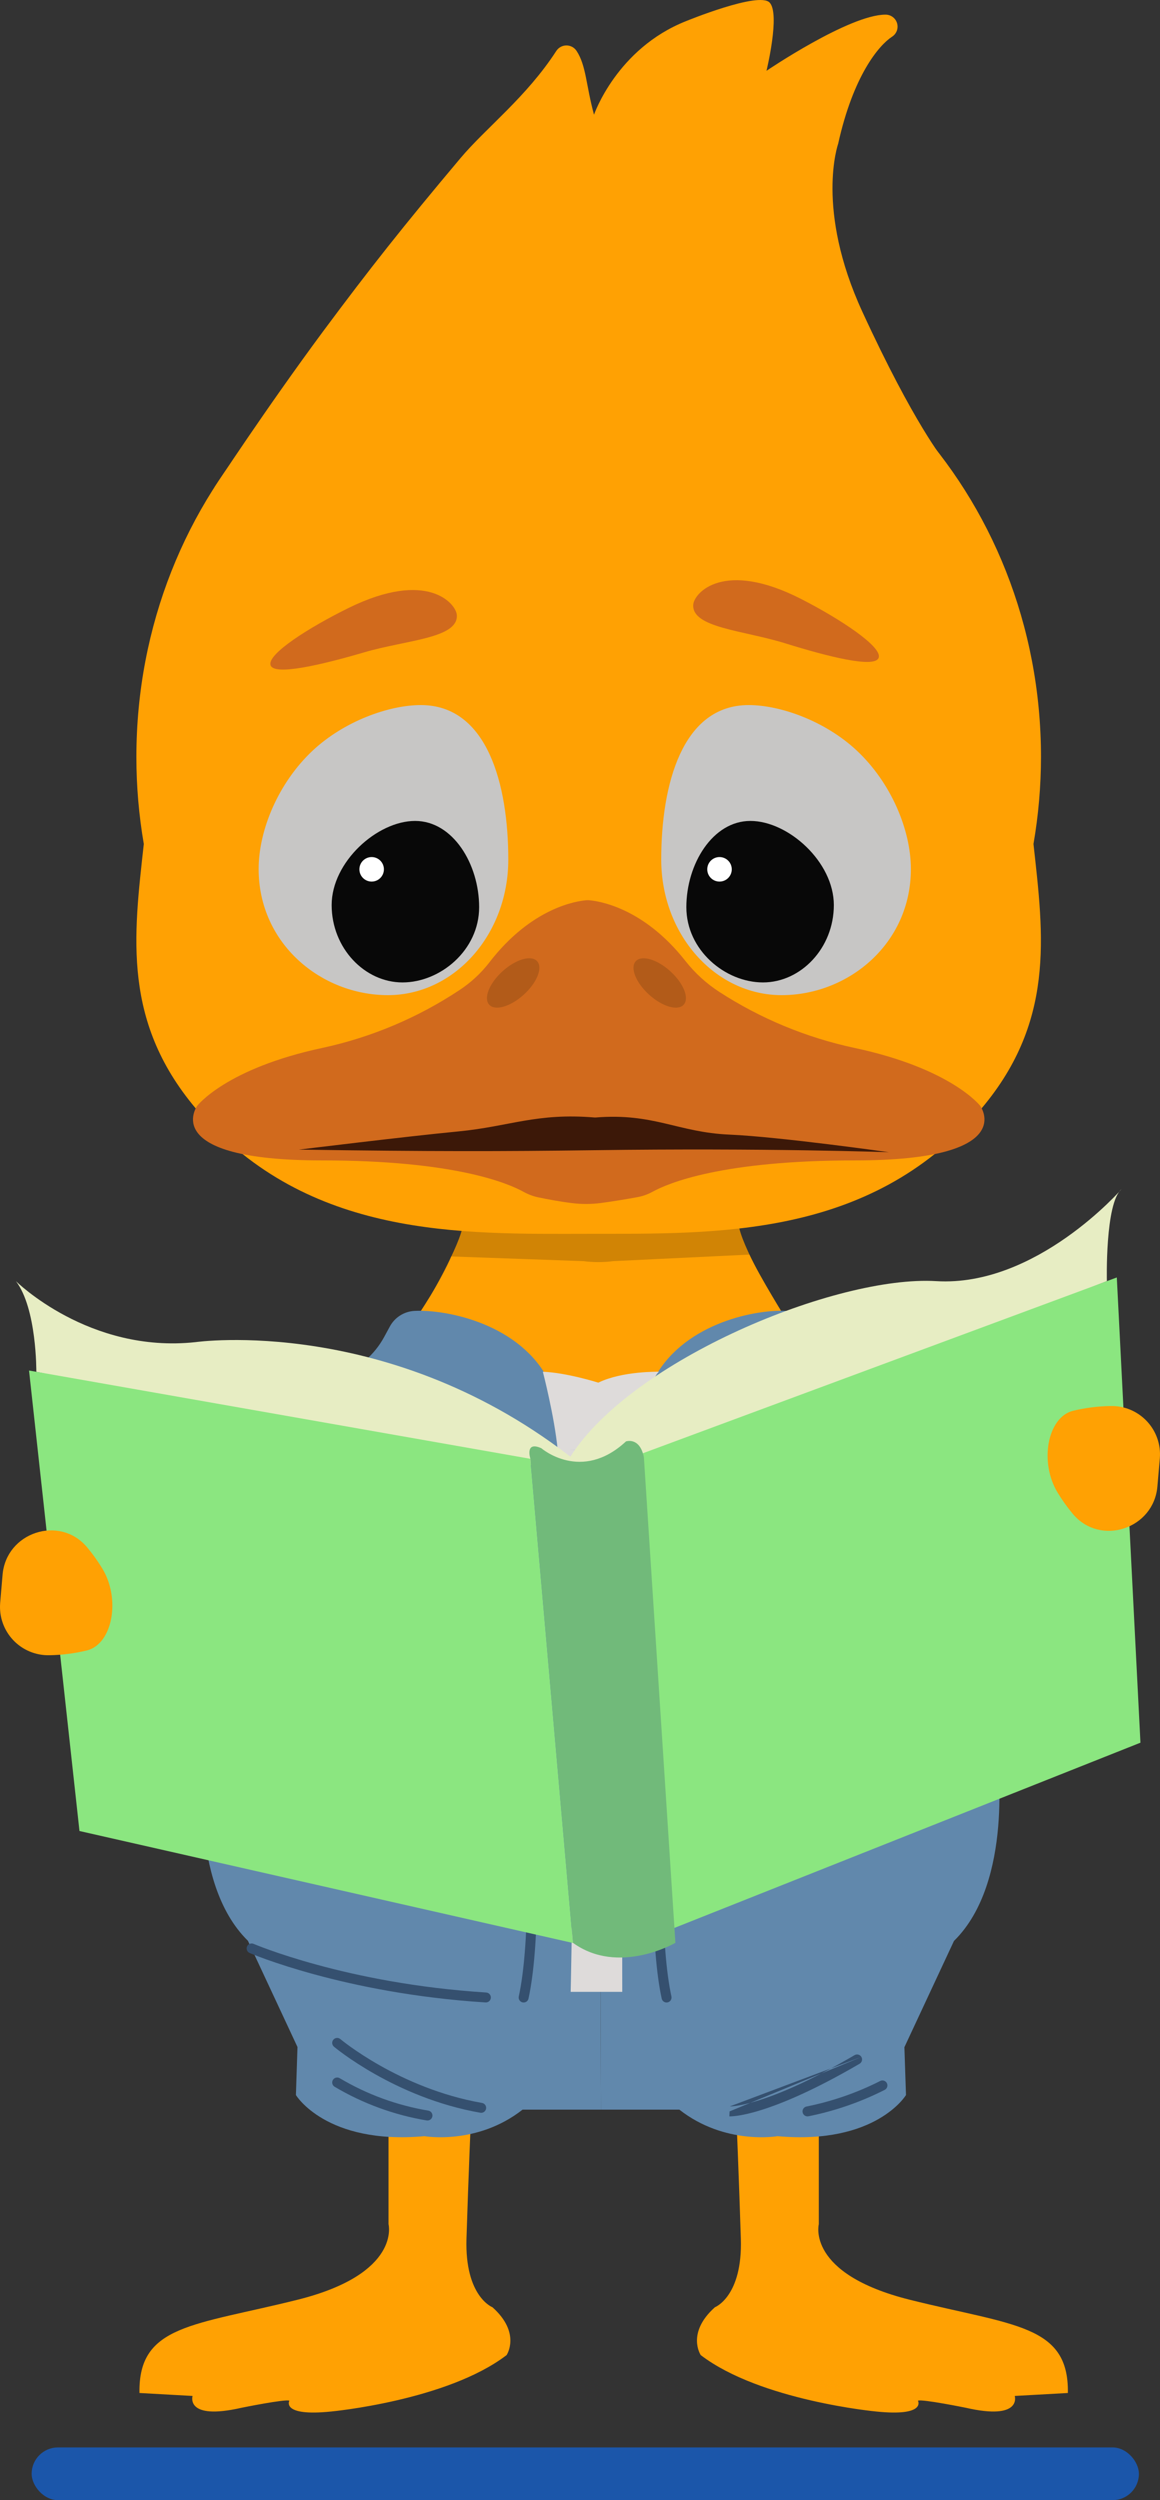 <svg width="110" height="237" viewBox="0 0 110 237" fill="none" xmlns="http://www.w3.org/2000/svg">
<rect x="0" y="0" width="110" height="237" fill="#333333" stroke="none"/>
<path d="M36.843 201.547V210.836C36.843 210.836 38.073 215.536 28.222 218C18.371 220.464 13.113 220.348 13.225 226.84L18.261 227.12C18.261 227.12 17.533 229.471 22.907 228.24C22.907 228.24 27.048 227.399 27.44 227.569C27.44 227.569 26.617 229.085 31.394 228.597C31.394 228.597 42.392 227.569 48.04 223.247C48.04 223.247 49.44 221.166 46.7 218.713C46.7 218.713 44.069 217.706 44.235 212.221C44.402 206.737 44.684 200.135 44.684 200.135L36.843 201.547Z" fill="#FFA103"/>
<path d="M77.646 201.547V210.836C77.646 210.836 76.415 215.536 86.266 218C96.118 220.464 101.373 220.348 101.263 226.84L96.225 227.12C96.225 227.12 96.953 229.471 91.582 228.24C91.582 228.24 87.441 227.399 87.048 227.569C87.048 227.569 87.869 229.085 83.095 228.597C83.095 228.597 72.096 227.569 66.448 223.247C66.448 223.247 65.051 221.166 67.792 218.713C67.792 218.713 70.423 217.706 70.253 212.221C70.084 206.737 69.807 200.135 69.807 200.135L77.646 201.547Z" fill="#FFA103"/>
<path d="M56.987 199.979H49.556C45.228 203.374 40.249 202.497 40.249 202.497C30.903 203.335 28.061 198.597 28.061 198.597L28.21 194.046L23.51 183.975C17.803 178.378 19.405 166.514 19.405 166.514L32.463 130.811L56.723 131.066" fill="#6188AC"/>
<path d="M56.987 199.979H64.419C68.747 203.374 73.726 202.497 73.726 202.497C83.072 203.335 85.913 198.597 85.913 198.597L85.762 194.061L90.462 183.99C96.169 178.392 94.567 166.529 94.567 166.529L103.11 163.396C98.633 146.494 81.508 130.825 81.508 130.825L56.747 131.081" fill="#6188AC"/>
<path fill-rule="evenodd" clip-rule="evenodd" d="M47.103 136.178C47.353 136.251 47.498 136.513 47.425 136.763C47.425 136.763 47.425 136.763 47.425 136.763L46.972 136.632C47.425 136.763 47.425 136.763 47.425 136.763M47.285 141.085H49.647C49.868 141.085 50.06 141.24 50.108 141.456C50.156 141.672 50.046 141.893 49.845 141.986C49.845 141.986 49.845 141.986 49.845 141.986L49.647 141.557V142.03H47.869H46.972C46.79 142.03 46.625 141.926 46.546 141.763C46.04 140.712 46.054 139.367 46.168 138.349C46.226 137.829 46.313 137.369 46.385 137.04C46.421 136.875 46.454 136.742 46.478 136.65C46.49 136.603 46.5 136.567 46.507 136.542L46.515 136.512L46.517 136.504L46.518 136.502L46.518 136.501C46.518 136.501 46.518 136.5 46.968 136.631L46.518 136.5C46.591 136.25 46.853 136.106 47.103 136.178M47.262 145.555C46.947 145.135 46.698 144.67 46.526 144.174L46.522 144.164C46.358 143.656 46.621 143.195 46.882 142.882C47.147 142.565 47.514 142.273 47.869 142.03M47.262 145.555C47.711 146.189 47.988 146.928 48.065 147.701L48.066 147.704C48.41 150.935 49.213 158.939 49.669 167.338C50.125 175.76 50.227 184.503 49.194 189.253C49.139 189.508 49.301 189.759 49.556 189.815C49.81 189.87 50.062 189.708 50.117 189.454C51.181 184.558 51.067 175.686 50.611 167.287C50.155 158.866 49.35 150.844 49.005 147.606C48.911 146.668 48.574 145.771 48.028 145.003C48.026 144.999 48.023 144.995 48.02 144.992C47.764 144.651 47.561 144.273 47.42 143.871C47.412 143.842 47.405 143.729 47.606 143.488C47.799 143.257 48.102 143.012 48.445 142.78C48.782 142.551 49.133 142.352 49.402 142.209C49.536 142.138 49.648 142.082 49.726 142.043C49.765 142.024 49.796 142.009 49.816 142L49.839 141.989L49.844 141.986L49.845 141.986" fill="#35506F"/>
<path fill-rule="evenodd" clip-rule="evenodd" d="M65.767 136.178C66.018 136.106 66.28 136.25 66.352 136.5L65.899 136.632C66.352 136.5 66.352 136.5 66.352 136.5L66.352 136.501L66.353 136.504L66.356 136.512L66.364 136.542C66.371 136.567 66.381 136.603 66.392 136.65C66.416 136.742 66.449 136.875 66.485 137.04C66.558 137.369 66.644 137.829 66.702 138.349C66.816 139.367 66.831 140.712 66.324 141.763C66.245 141.926 66.08 142.03 65.899 142.03H65.002C65.358 142.273 65.725 142.565 65.99 142.882C66.251 143.195 66.514 143.657 66.348 144.165L66.344 144.176C66.169 144.671 65.92 145.136 65.605 145.555C65.155 146.188 64.878 146.927 64.802 147.7L64.802 147.704C64.457 150.935 63.654 158.939 63.199 167.338C62.742 175.76 62.639 184.503 63.67 189.253C63.725 189.508 63.564 189.76 63.309 189.815C63.054 189.87 62.803 189.708 62.747 189.454C61.685 184.558 61.8 175.686 62.256 167.287C62.712 158.866 63.517 150.845 63.863 147.606C63.955 146.668 64.292 145.77 64.84 145.002C64.842 144.999 64.844 144.995 64.847 144.992C65.104 144.651 65.308 144.272 65.451 143.869C65.459 143.841 65.466 143.728 65.265 143.488C65.073 143.257 64.77 143.012 64.427 142.78C64.09 142.551 63.738 142.352 63.469 142.209C63.335 142.138 63.223 142.082 63.145 142.043C63.105 142.024 63.075 142.009 63.055 142L63.032 141.989L63.026 141.986L63.026 141.986C63.025 141.986 63.026 141.986 63.026 141.986C62.824 141.893 62.715 141.673 62.762 141.456C62.81 141.24 63.002 141.085 63.224 141.085H65.585C65.861 140.316 65.862 139.331 65.764 138.454C65.711 137.974 65.63 137.548 65.563 137.243C65.53 137.09 65.5 136.968 65.478 136.886C65.468 136.844 65.459 136.813 65.453 136.792L65.447 136.769L65.446 136.764L65.445 136.763C65.373 136.513 65.517 136.251 65.767 136.178Z" fill="#35506F"/>
<path d="M52.888 137.458C52.888 137.458 52.98 137.368 53.818 150.537C54.71 164.686 54.115 188.815 54.115 188.815H59.008C59.008 188.815 58.895 141.774 59.793 137.389L52.888 137.458Z" fill="#DEDBDA"/>
<path fill-rule="evenodd" clip-rule="evenodd" d="M84.245 143.279C84.406 143.073 84.703 143.037 84.908 143.198C86.107 144.137 87.359 146.093 88.552 148.403C89.757 150.738 90.94 153.514 91.981 156.172C93.023 158.832 93.925 161.382 94.566 163.266C94.887 164.208 95.143 164.985 95.319 165.526C95.406 165.796 95.474 166.008 95.52 166.152C95.543 166.224 95.561 166.28 95.572 166.317L95.59 166.374C95.59 166.374 95.59 166.374 95.14 166.515C94.689 166.656 94.689 166.656 94.689 166.656L94.672 166.601C94.66 166.565 94.643 166.51 94.621 166.439C94.575 166.296 94.508 166.086 94.421 165.817C94.246 165.28 93.992 164.508 93.672 163.57C93.034 161.695 92.137 159.159 91.102 156.517C90.066 153.872 88.896 151.13 87.713 148.836C86.516 146.519 85.344 144.739 84.326 143.942C84.121 143.781 84.084 143.484 84.245 143.279ZM95.281 166.966C95.032 167.043 94.767 166.905 94.689 166.656L95.14 166.515L95.59 166.374C95.668 166.623 95.529 166.888 95.281 166.966Z" fill="#35506F"/>
<path d="M56.434 142.086C57.377 142.086 58.141 141.322 58.141 140.38C58.141 139.438 57.377 138.674 56.434 138.674C55.492 138.674 54.728 139.438 54.728 140.38C54.728 141.322 55.492 142.086 56.434 142.086Z" fill="#528B7F"/>
<path d="M56.205 151.087C57.148 151.087 57.911 150.323 57.911 149.381C57.911 148.439 57.148 147.675 56.205 147.675C55.263 147.675 54.499 148.439 54.499 149.381C54.499 150.323 55.263 151.087 56.205 151.087Z" fill="#528B7F"/>
<path d="M56.205 161.329C57.148 161.329 57.911 160.565 57.911 159.622C57.911 158.68 57.148 157.916 56.205 157.916C55.263 157.916 54.499 158.68 54.499 159.622C54.499 160.565 55.263 161.329 56.205 161.329Z" fill="#528B7F"/>
<path d="M56.205 171.568C57.148 171.568 57.911 170.804 57.911 169.862C57.911 168.919 57.148 168.155 56.205 168.155C55.263 168.155 54.499 168.919 54.499 169.862C54.499 170.804 55.263 171.568 56.205 171.568Z" fill="#528B7F"/>
<path d="M56.205 181.809C57.148 181.809 57.911 181.045 57.911 180.102C57.911 179.16 57.148 178.396 56.205 178.396C55.263 178.396 54.499 179.16 54.499 180.102C54.499 181.045 55.263 181.809 56.205 181.809Z" fill="#528B7F"/>
<path fill-rule="evenodd" clip-rule="evenodd" d="M24.047 184.265C24.047 184.265 24.047 184.265 24.047 184.265L24.048 184.266L24.052 184.267L24.07 184.275C24.086 184.282 24.11 184.292 24.143 184.305C24.209 184.333 24.308 184.373 24.44 184.425C24.703 184.529 25.096 184.679 25.609 184.862C26.637 185.229 28.148 185.727 30.076 186.252C33.933 187.303 39.455 188.458 46.104 188.877C46.364 188.893 46.562 189.117 46.546 189.377C46.529 189.638 46.305 189.835 46.045 189.819C39.32 189.396 33.735 188.227 29.828 187.163C27.875 186.631 26.34 186.125 25.292 185.752C24.768 185.565 24.366 185.411 24.093 185.303C23.957 185.249 23.853 185.207 23.783 185.178C23.747 185.164 23.721 185.152 23.703 185.145L23.682 185.136L23.676 185.133L23.674 185.132C23.674 185.132 23.674 185.132 23.86 184.699L23.674 185.132C23.434 185.029 23.324 184.751 23.427 184.512C23.53 184.273 23.808 184.162 24.047 184.265Z" fill="#35506F"/>
<path d="M32.28 193.295L32.29 193.304C32.3 193.312 32.315 193.324 32.336 193.341C32.377 193.374 32.439 193.424 32.522 193.489C32.687 193.618 32.934 193.805 33.255 194.035C33.898 194.494 34.84 195.123 36.03 195.796C38.412 197.142 41.775 198.657 45.71 199.345C45.967 199.39 46.139 199.634 46.094 199.891C46.049 200.148 45.804 200.32 45.548 200.275C41.475 199.563 38.01 197.999 35.566 196.618C34.343 195.926 33.372 195.279 32.706 194.803C32.373 194.565 32.116 194.37 31.941 194.233C31.853 194.165 31.786 194.111 31.741 194.074C31.718 194.055 31.701 194.041 31.689 194.031L31.675 194.02L31.671 194.016L31.669 194.015C31.47 193.847 31.444 193.549 31.612 193.35C31.78 193.15 32.078 193.125 32.277 193.293L32.28 193.295Z" fill="#35506F"/>
<path fill-rule="evenodd" clip-rule="evenodd" d="M81.683 194.985C81.814 195.211 81.738 195.5 81.513 195.631C77.124 198.191 74.068 199.438 72.095 200.045C71.109 200.349 70.391 200.493 69.913 200.56C69.674 200.594 69.494 200.609 69.37 200.615C69.308 200.618 69.26 200.618 69.226 200.619C69.208 200.619 69.194 200.618 69.184 200.618L69.17 200.618L69.165 200.617L69.164 200.617L69.163 200.617C69.162 200.617 69.162 200.617 69.186 200.146M69.207 199.674C69.21 199.674 69.216 199.674 69.225 199.674C69.244 199.674 69.277 199.674 69.324 199.672C69.418 199.667 69.569 199.655 69.781 199.625C70.205 199.565 70.873 199.433 71.818 199.143C73.707 198.561 76.696 197.347 81.037 194.815C81.263 194.684 81.552 194.76 81.683 194.985" fill="#35506F"/>
<path fill-rule="evenodd" clip-rule="evenodd" d="M84.101 197.472C84.219 197.705 84.126 197.989 83.893 198.107C81.608 199.264 79.177 200.106 76.665 200.61C76.41 200.661 76.161 200.495 76.11 200.24C76.058 199.984 76.224 199.735 76.48 199.684C78.907 199.197 81.258 198.383 83.467 197.264C83.699 197.147 83.983 197.24 84.101 197.472Z" fill="#35506F"/>
<path fill-rule="evenodd" clip-rule="evenodd" d="M31.567 197.165C31.7 196.941 31.99 196.867 32.214 197C34.8 198.536 37.648 199.578 40.615 200.073C40.872 200.116 41.046 200.359 41.003 200.617C40.96 200.874 40.717 201.047 40.459 201.005C37.378 200.49 34.418 199.407 31.732 197.812C31.508 197.679 31.434 197.389 31.567 197.165Z" fill="#35506F"/>
<path fill-rule="evenodd" clip-rule="evenodd" d="M82.735 143.099C82.947 143.084 83.143 143.213 83.214 143.414L85.452 149.796C85.535 150.031 85.419 150.291 85.189 150.387C84.333 150.746 82.905 150.98 81.307 151.139C79.689 151.3 77.834 151.39 76.085 151.438C74.334 151.487 72.683 151.494 71.469 151.489C70.862 151.487 70.365 151.481 70.019 151.476C69.845 151.474 69.71 151.472 69.618 151.47L69.513 151.468L69.477 151.467L69.477 151.467C69.477 151.467 69.476 151.467 69.487 150.995L69.477 151.467C69.22 151.462 69.015 151.252 69.015 150.995V144.503C69.015 144.255 69.206 144.05 69.454 144.032L82.735 143.099ZM69.959 150.531C69.982 150.532 70.007 150.532 70.032 150.532C70.375 150.537 70.87 150.542 71.473 150.545C72.68 150.55 74.321 150.542 76.059 150.494C77.798 150.446 79.627 150.357 81.213 150.199C82.541 150.067 83.657 149.89 84.405 149.664L82.442 144.066L69.959 144.943V150.531Z" fill="#35506F"/>
<path d="M73.963 124.256C73.963 124.256 70.654 118.792 70.098 116.405H43.848C43.289 118.783 40.025 124.256 40.025 124.256L42.314 127.876L56.749 131.782V131.851L56.876 131.815L57.001 131.851V131.782L71.653 127.876L73.963 124.256Z" fill="#D18405"/>
<path d="M74.54 125.031C74.54 125.031 72.114 121.14 71.056 118.928L58.149 119.549C57.213 119.67 56.265 119.67 55.328 119.549L42.793 119.104C42.002 121.184 39.481 124.918 39.481 124.918L42.302 128.289L56.737 131.797V131.859L56.865 131.826L56.99 131.859V131.797L71.642 128.289L74.54 125.031Z" fill="#FFA103"/>
<path d="M32.478 130.811L34.634 128.962C35.366 128.333 35.976 127.575 36.435 126.727L36.964 125.752C37.193 125.325 37.528 124.964 37.937 124.703C38.345 124.443 38.814 124.292 39.298 124.265C42.324 124.108 49.428 125.484 52.127 131.04C52.127 131.043 42.047 134.586 32.478 130.811Z" fill="#6188AC"/>
<path d="M81.502 130.81L79.183 128.819C78.558 128.282 78.036 127.635 77.644 126.91L77.049 125.834C76.801 125.376 76.439 124.991 75.998 124.714C75.556 124.438 75.051 124.281 74.531 124.259C71.449 124.119 64.522 125.543 61.862 131.012C61.874 131.012 71.93 134.585 81.502 130.81Z" fill="#6188AC"/>
<path d="M59.787 137.399C59.787 137.399 61.654 130.488 62.501 130.033C62.501 130.033 59.035 129.947 56.737 131.067C56.737 131.067 53.711 130.113 51.478 130.033C51.478 130.033 52.578 134.257 52.888 137.464" fill="#DEDBDA"/>
<path d="M20.34 46.188C20.34 46.188 25.239 38.7 30.637 31.414C35.096 25.416 38.209 21.48 43.657 15.003C46.074 12.125 49.92 9.209 52.756 4.824C52.861 4.666 53.003 4.535 53.17 4.445C53.338 4.355 53.525 4.308 53.715 4.308C53.905 4.308 54.092 4.355 54.26 4.445C54.427 4.535 54.569 4.666 54.674 4.824C55.595 6.225 55.565 8.076 56.329 10.874C56.329 10.874 58.472 4.61 65.057 2.003C65.057 2.003 71.962 -0.832 72.982 0.244C74.001 1.32 72.684 6.712 72.684 6.712C72.684 6.712 80.541 1.382 83.98 1.388C84.224 1.389 84.461 1.467 84.656 1.613C84.852 1.758 84.995 1.963 85.065 2.196C85.136 2.429 85.129 2.679 85.047 2.908C84.964 3.137 84.81 3.334 84.607 3.469L84.572 3.493C83.344 4.301 80.912 7.155 79.48 13.632C79.48 13.632 77.283 19.8 81.778 29.559C86.682 40.21 89.506 43.614 89.506 43.614L20.34 46.188Z" fill="#FFA103"/>
<path d="M98.715 71.752C98.715 46.783 79.801 26.545 56.469 26.545C56.255 26.545 56.041 26.545 55.83 26.545H55.188C31.856 26.545 12.933 46.786 12.933 71.752C12.932 74.518 13.168 77.279 13.637 80.004C12.677 88.72 11.527 97.016 18.881 105.443C29.303 117.378 43.675 116.977 55.821 116.959C67.967 116.941 82.336 117.378 92.758 105.443C100.112 97.016 98.962 88.72 98.002 80.004C98.474 77.279 98.713 74.518 98.715 71.752Z" fill="#FFA103"/>
<path d="M83.327 62.339C83 63.388 78.467 62.229 74.463 60.983C70.459 59.738 65.584 59.515 65.739 57.315C65.816 56.218 68.607 53.011 75.994 56.792C79.725 58.703 83.654 61.304 83.327 62.339Z" fill="#D16A1D"/>
<path d="M25.653 63.044C25.951 64.099 30.513 63.017 34.538 61.837C38.563 60.657 43.441 60.517 43.322 58.314C43.263 57.217 40.525 53.965 33.076 57.621C29.315 59.47 25.344 61.991 25.653 63.044Z" fill="#D16A1D"/>
<path d="M92.952 104.827C92.952 104.827 90.22 101.287 81.005 99.331C76.458 98.356 72.127 96.561 68.223 94.034C67.002 93.243 65.918 92.258 65.016 91.118C60.985 85.978 56.693 85.398 55.816 85.333H55.646C54.754 85.398 50.426 85.99 46.381 91.26C45.592 92.273 44.642 93.15 43.569 93.855C39.621 96.472 35.219 98.329 30.59 99.331C21.402 101.287 18.7 104.827 18.7 104.827C18.7 104.827 14.934 109.999 30.522 109.999C43.081 109.999 48.161 112.152 49.662 112.987C50.115 113.236 50.603 113.415 51.11 113.516C51.898 113.677 53.075 113.902 54.207 114.042C55.117 114.158 56.038 114.158 56.948 114.042C58.223 113.876 59.579 113.641 60.438 113.483C60.932 113.395 61.409 113.227 61.85 112.987C63.357 112.152 68.461 109.999 81.074 109.999C96.736 109.999 92.952 104.827 92.952 104.827Z" fill="#D16A1D"/>
<path d="M64.832 95.24C65.388 94.627 64.82 93.207 63.565 92.07C62.31 90.932 60.842 90.506 60.286 91.12C59.73 91.733 60.297 93.152 61.553 94.29C62.808 95.428 64.276 95.853 64.832 95.24Z" fill="#B25B19"/>
<path d="M49.668 94.288C50.923 93.15 51.49 91.731 50.935 91.118C50.379 90.505 48.911 90.93 47.656 92.068C46.4 93.206 45.833 94.625 46.389 95.239C46.945 95.852 48.413 95.426 49.668 94.288Z" fill="#B25B19"/>
<path d="M28.344 108.977C28.344 108.977 38.593 107.719 43.459 107.253C48.325 106.786 50.867 105.469 56.402 105.933H56.461C61.996 105.481 64.273 107.342 69.157 107.553C73.964 107.761 84.293 109.224 84.293 109.224C84.293 109.224 72.635 108.804 56.319 109.033C47.475 109.149 41.173 109.164 28.344 108.977Z" fill="#3C1808"/>
<path d="M86.377 82.377C86.377 89.475 80.432 94.333 74.121 94.333C67.81 94.333 62.703 88.578 62.703 81.479C62.703 74.381 64.686 66.836 70.994 66.836C74.008 66.836 78.25 68.35 81.234 71.138C84.498 74.185 86.377 78.673 86.377 82.377Z" fill="#C7C6C5"/>
<path d="M79.071 85.795C79.071 89.882 75.938 93.128 72.353 93.128C68.768 93.128 65.085 90.075 65.085 85.994C65.085 81.913 67.573 77.819 71.158 77.819C74.743 77.819 79.071 81.698 79.071 85.795Z" fill="#080808"/>
<path d="M68.229 83.568C68.871 83.568 69.392 83.048 69.392 82.406C69.392 81.764 68.871 81.244 68.229 81.244C67.588 81.244 67.067 81.764 67.067 82.406C67.067 83.048 67.588 83.568 68.229 83.568Z" fill="white"/>
<path d="M24.527 82.377C24.527 89.475 30.472 94.333 36.783 94.333C43.094 94.333 48.2 88.578 48.2 81.479C48.2 74.381 46.227 66.836 39.907 66.836C36.893 66.836 32.654 68.35 29.666 71.138C26.405 74.185 24.527 78.673 24.527 82.377Z" fill="#C7C6C5"/>
<path d="M31.45 85.795C31.45 89.882 34.583 93.128 38.168 93.128C41.753 93.128 45.436 90.075 45.436 85.994C45.436 81.913 42.951 77.819 39.363 77.819C35.775 77.819 31.45 81.698 31.45 85.795Z" fill="#080808"/>
<path d="M35.243 83.568C35.885 83.568 36.405 83.048 36.405 82.406C36.405 81.764 35.885 81.244 35.243 81.244C34.601 81.244 34.081 81.764 34.081 82.406C34.081 83.048 34.601 83.568 35.243 83.568Z" fill="white"/>
<path d="M104.962 121.444C104.962 121.444 104.78 114.069 106.35 112.725C106.35 112.725 98.279 122.017 88.785 121.444C79.29 120.87 59.894 128.92 54.083 138.09L56.122 140.534L104.962 121.444Z" fill="#E7EDC3"/>
<path d="M3.445 130.037C3.445 130.037 3.499 124.035 1.507 121.443C1.507 121.443 8.433 128.321 18.549 127.225C18.549 127.225 37.131 124.576 54.699 138.568L45.956 139.183L3.445 130.037Z" fill="#E7EDC3"/>
<path d="M2.753 129.916L50.291 138.286L54.328 184.183L7.536 173.568L2.753 129.916Z" fill="#8BE680"/>
<path d="M60.757 137.837L105.904 121.095L108.146 165.196L63.747 182.836L60.757 137.837Z" fill="#8BE680"/>
<path d="M51.336 137.284C51.336 137.284 55.123 140.572 59.362 136.636C59.362 136.636 60.658 136.187 61.057 138.122L64.047 184.167C64.047 184.167 58.667 187.306 54.33 184.167L50.293 138.271C50.293 138.271 49.743 136.568 51.336 137.284Z" fill="#71BA7A"/>
<path d="M0.015 151.958C-0.037 152.599 0.047 153.243 0.261 153.85C0.475 154.456 0.814 155.01 1.256 155.477C1.698 155.943 2.233 156.311 2.827 156.557C3.421 156.803 4.06 156.922 4.702 156.905C5.905 156.884 7.101 156.73 8.27 156.444C10.68 155.811 11.462 151.56 9.693 148.671C9.268 147.973 8.791 147.309 8.267 146.682C5.657 143.561 0.556 145.261 0.241 149.313L0.015 151.958Z" fill="#FFA103"/>
<path d="M109.985 138.228C110.037 137.587 109.953 136.943 109.739 136.336C109.525 135.73 109.186 135.176 108.743 134.709C108.301 134.242 107.765 133.874 107.171 133.628C106.577 133.382 105.937 133.264 105.295 133.282C104.092 133.302 102.896 133.456 101.727 133.74C99.314 134.376 98.535 138.627 100.304 141.513C100.729 142.211 101.206 142.877 101.73 143.505C104.337 146.623 109.438 144.926 109.756 140.871L109.985 138.228Z" fill="#FFA103"/>
<rect x="3" y="232" width="105" height="5" rx="2.5" fill="#1B56AA"/>
</svg>
